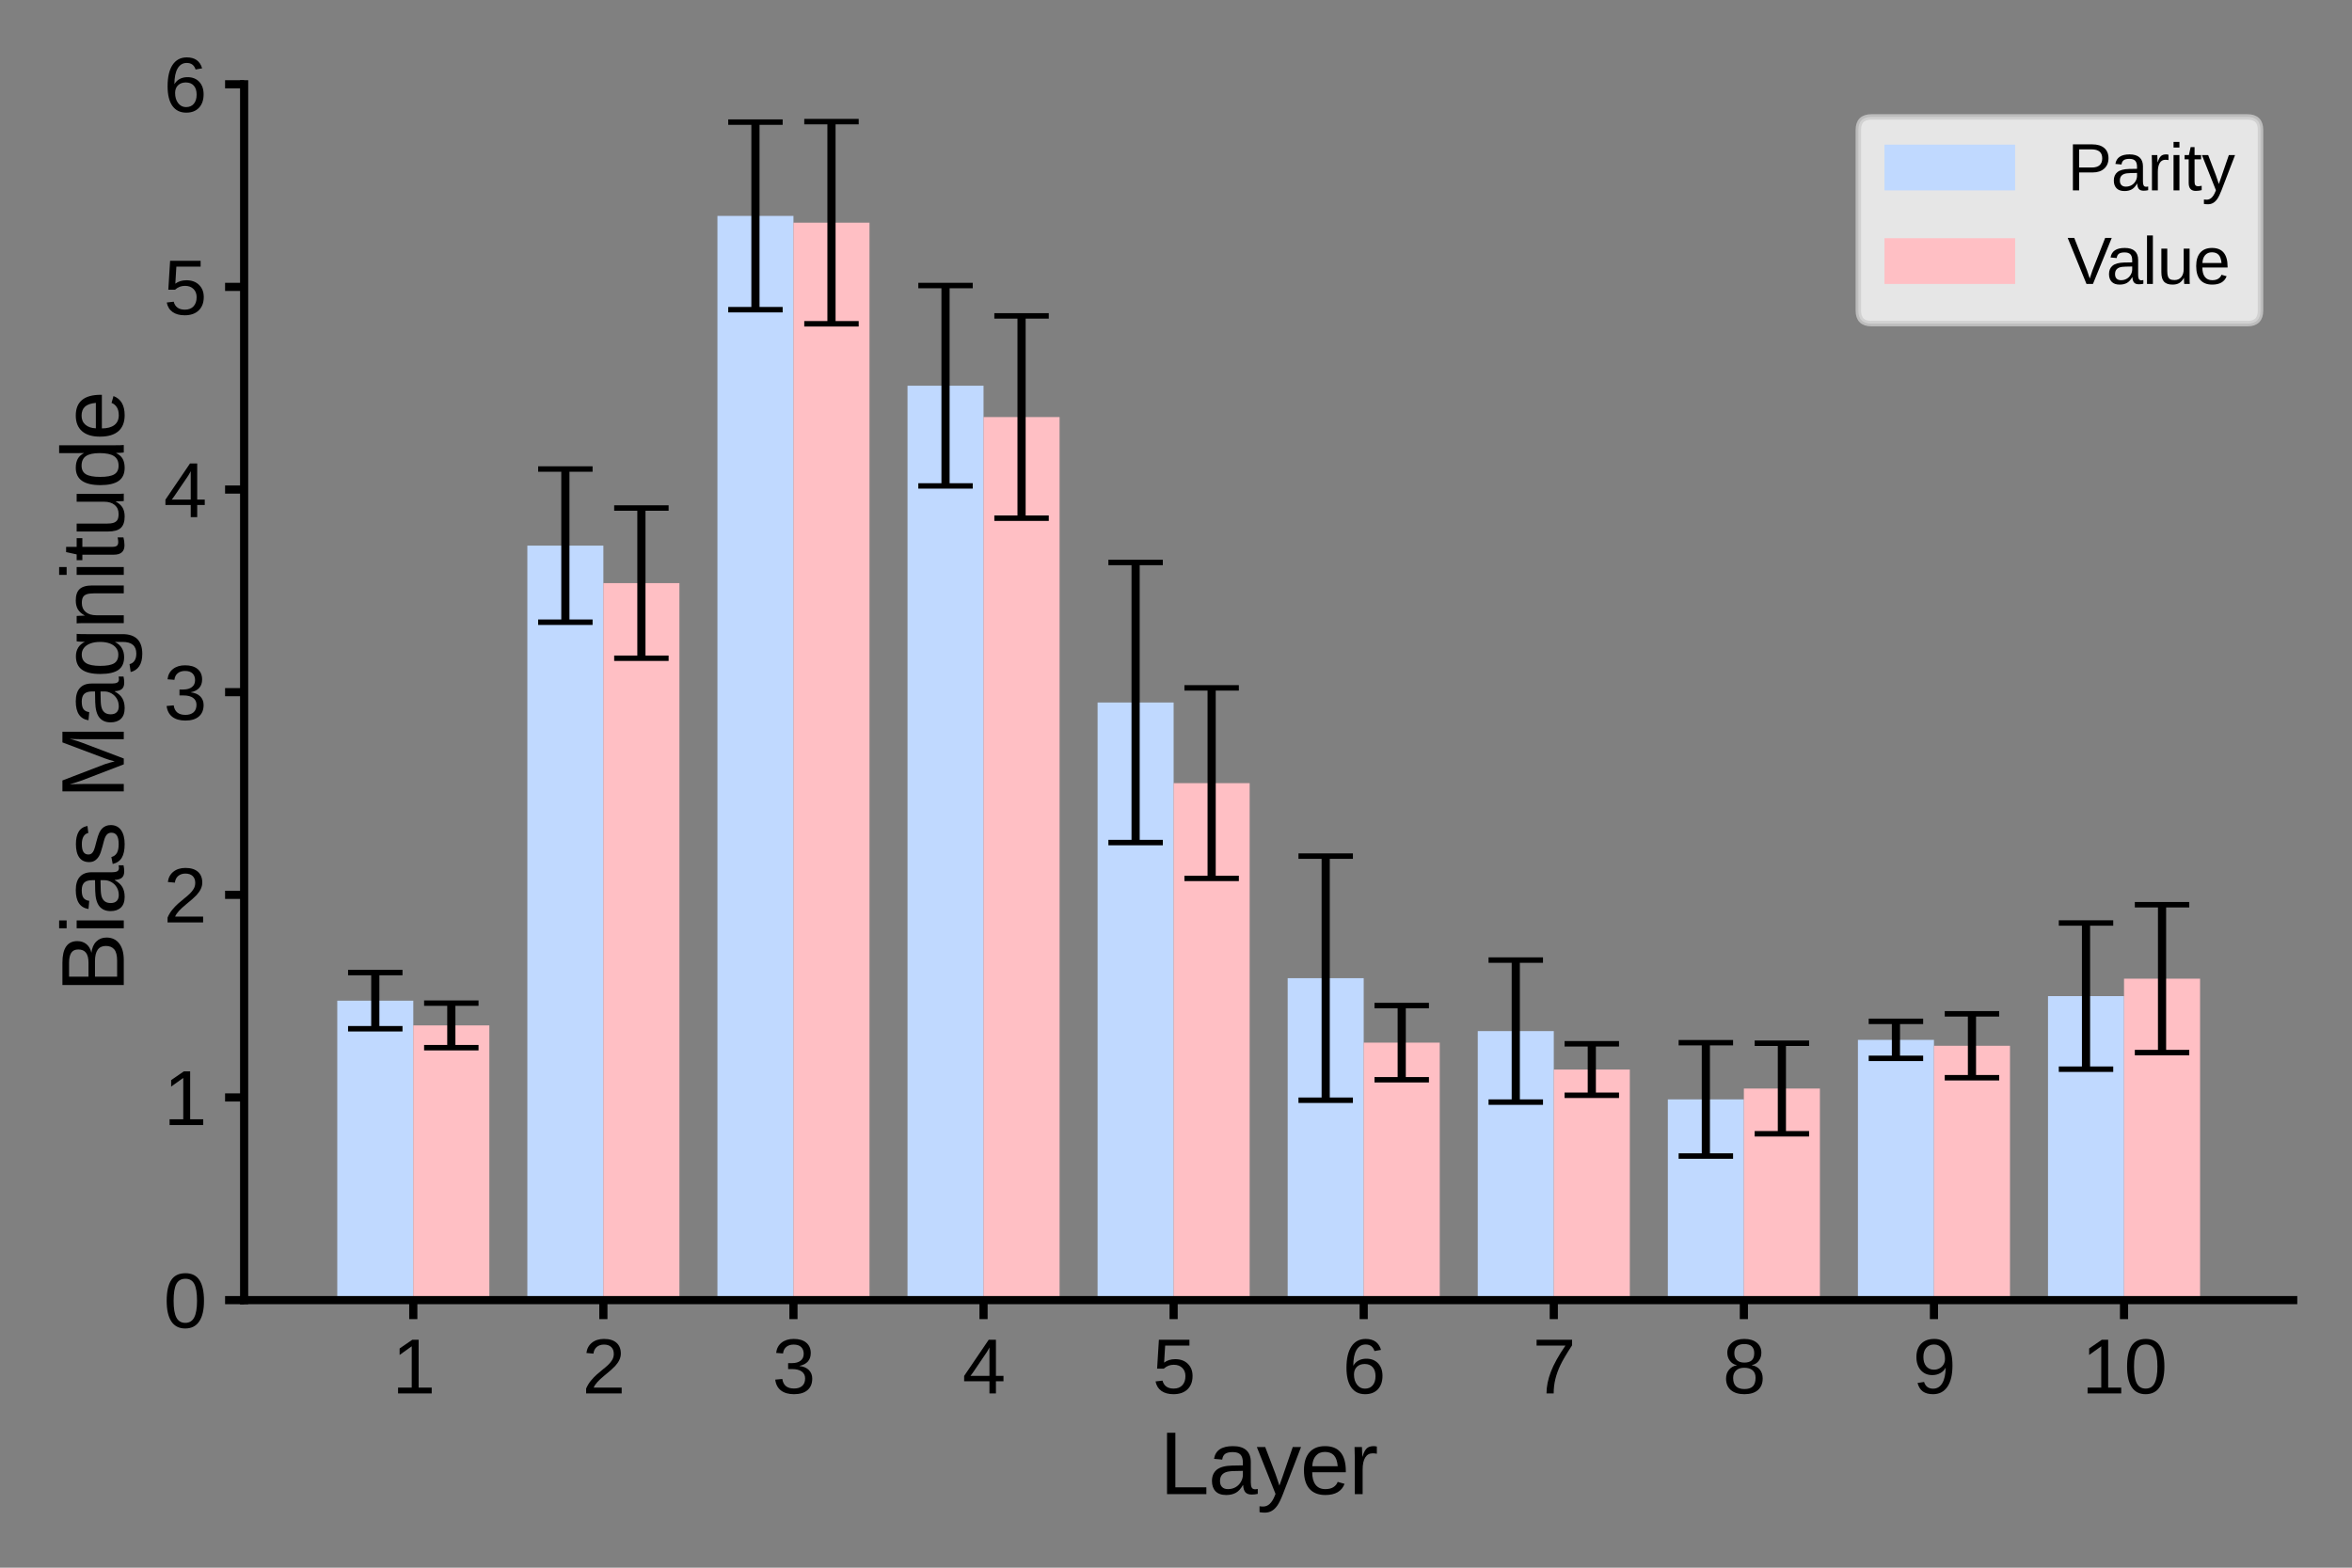 <?xml version="1.0" encoding="utf-8" standalone="no"?>
<!DOCTYPE svg PUBLIC "-//W3C//DTD SVG 1.1//EN"
  "http://www.w3.org/Graphics/SVG/1.1/DTD/svg11.dtd">
<svg xmlns:xlink="http://www.w3.org/1999/xlink" width="432pt" height="288pt" viewBox="0 0 432 288" xmlns="http://www.w3.org/2000/svg" version="1.1">
 <rect x="0" y="0" width="432" height="288" fill="#808080" stroke="none"/>
 <defs>
  <style type="text/css">*{stroke-linejoin: round; stroke-linecap: butt}</style>
 </defs>
 <g id="figure_1">
  <g id="patch_1">
   <path d="M 0 288 
L 432 288 
L 432 0 
L 0 0 
L 0 288 
z
" style="fill: none"/>
  </g>
  <g id="axes_1">
   <g id="patch_2">
    <path d="M 44.84 238.84 
L 421.2 238.84 
L 421.2 15.48 
L 44.84 15.48 
L 44.84 238.84 
z
" style="fill: none"/>
   </g>
   <g id="patch_3">
    <path d="M 61.947 238.84 
L 75.912 238.84 
L 75.912 183.832 
L 61.947 183.832 
z
" clip-path="url(#pcda3370ab7)" style="fill: #c0d9ff"/>
   </g>
   <g id="patch_4">
    <path d="M 96.86 238.84 
L 110.825 238.84 
L 110.825 100.233 
L 96.86 100.233 
z
" clip-path="url(#pcda3370ab7)" style="fill: #c0d9ff"/>
   </g>
   <g id="patch_5">
    <path d="M 131.773 238.84 
L 145.738 238.84 
L 145.738 39.666 
L 131.773 39.666 
z
" clip-path="url(#pcda3370ab7)" style="fill: #c0d9ff"/>
   </g>
   <g id="patch_6">
    <path d="M 166.686 238.84 
L 180.651 238.84 
L 180.651 70.864 
L 166.686 70.864 
z
" clip-path="url(#pcda3370ab7)" style="fill: #c0d9ff"/>
   </g>
   <g id="patch_7">
    <path d="M 201.598 238.84 
L 215.564 238.84 
L 215.564 129.056 
L 201.598 129.056 
z
" clip-path="url(#pcda3370ab7)" style="fill: #c0d9ff"/>
   </g>
   <g id="patch_8">
    <path d="M 236.511 238.84 
L 250.476 238.84 
L 250.476 179.7 
L 236.511 179.7 
z
" clip-path="url(#pcda3370ab7)" style="fill: #c0d9ff"/>
   </g>
   <g id="patch_9">
    <path d="M 271.424 238.84 
L 285.389 238.84 
L 285.389 189.425 
L 271.424 189.425 
z
" clip-path="url(#pcda3370ab7)" style="fill: #c0d9ff"/>
   </g>
   <g id="patch_10">
    <path d="M 306.337 238.84 
L 320.302 238.84 
L 320.302 201.967 
L 306.337 201.967 
z
" clip-path="url(#pcda3370ab7)" style="fill: #c0d9ff"/>
   </g>
   <g id="patch_11">
    <path d="M 341.25 238.84 
L 355.215 238.84 
L 355.215 191.032 
L 341.25 191.032 
z
" clip-path="url(#pcda3370ab7)" style="fill: #c0d9ff"/>
   </g>
   <g id="patch_12">
    <path d="M 376.162 238.84 
L 390.128 238.84 
L 390.128 182.993 
L 376.162 182.993 
z
" clip-path="url(#pcda3370ab7)" style="fill: #c0d9ff"/>
   </g>
   <g id="patch_13">
    <path d="M 75.912 238.84 
L 89.878 238.84 
L 89.878 188.376 
L 75.912 188.376 
z
" clip-path="url(#pcda3370ab7)" style="fill: #ffbfc4"/>
   </g>
   <g id="patch_14">
    <path d="M 110.825 238.84 
L 124.79 238.84 
L 124.79 107.127 
L 110.825 107.127 
z
" clip-path="url(#pcda3370ab7)" style="fill: #ffbfc4"/>
   </g>
   <g id="patch_15">
    <path d="M 145.738 238.84 
L 159.703 238.84 
L 159.703 40.912 
L 145.738 40.912 
z
" clip-path="url(#pcda3370ab7)" style="fill: #ffbfc4"/>
   </g>
   <g id="patch_16">
    <path d="M 180.651 238.84 
L 194.616 238.84 
L 194.616 76.616 
L 180.651 76.616 
z
" clip-path="url(#pcda3370ab7)" style="fill: #ffbfc4"/>
   </g>
   <g id="patch_17">
    <path d="M 215.564 238.84 
L 229.529 238.84 
L 229.529 143.87 
L 215.564 143.87 
z
" clip-path="url(#pcda3370ab7)" style="fill: #ffbfc4"/>
   </g>
   <g id="patch_18">
    <path d="M 250.476 238.84 
L 264.442 238.84 
L 264.442 191.544 
L 250.476 191.544 
z
" clip-path="url(#pcda3370ab7)" style="fill: #ffbfc4"/>
   </g>
   <g id="patch_19">
    <path d="M 285.389 238.84 
L 299.354 238.84 
L 299.354 196.489 
L 285.389 196.489 
z
" clip-path="url(#pcda3370ab7)" style="fill: #ffbfc4"/>
   </g>
   <g id="patch_20">
    <path d="M 320.302 238.84 
L 334.267 238.84 
L 334.267 199.97 
L 320.302 199.97 
z
" clip-path="url(#pcda3370ab7)" style="fill: #ffbfc4"/>
   </g>
   <g id="patch_21">
    <path d="M 355.215 238.84 
L 369.18 238.84 
L 369.18 192.117 
L 355.215 192.117 
z
" clip-path="url(#pcda3370ab7)" style="fill: #ffbfc4"/>
   </g>
   <g id="patch_22">
    <path d="M 390.128 238.84 
L 404.093 238.84 
L 404.093 179.79 
L 390.128 179.79 
z
" clip-path="url(#pcda3370ab7)" style="fill: #ffbfc4"/>
   </g>
   <g id="matplotlib.axis_1">
    <g id="xtick_1">
     <g id="line2d_1">
      <defs>
       <path id="mce63b30f2a" d="M 0 0 
L 0 3.5 
" style="stroke: #000000; stroke-width: 1.5"/>
      </defs>
      <g>
       <use xlink:href="#mce63b30f2a" x="75.912" y="238.84" style="stroke: #000000; stroke-width: 1.5"/>
      </g>
     </g>
     <g id="text_1">
      <!-- 1 -->
      <g transform="translate(72.02 255.986) scale(0.14 -0.14)">
       <defs>
        <path id="LiberationSans-31" d="M 488 0 
L 488 478 
L 1609 478 
L 1609 3866 
L 616 3156 
L 616 3688 
L 1656 4403 
L 2175 4403 
L 2175 478 
L 3247 478 
L 3247 0 
L 488 0 
z
" transform="scale(0.016)"/>
       </defs>
       <use xlink:href="#LiberationSans-31"/>
      </g>
     </g>
    </g>
    <g id="xtick_2">
     <g id="line2d_2">
      <g>
       <use xlink:href="#mce63b30f2a" x="110.825" y="238.84" style="stroke: #000000; stroke-width: 1.5"/>
      </g>
     </g>
     <g id="text_2">
      <!-- 2 -->
      <g transform="translate(106.933 255.986) scale(0.14 -0.14)">
       <defs>
        <path id="LiberationSans-32" d="M 322 0 
L 322 397 
Q 481 763 711 1042 
Q 941 1322 1194 1548 
Q 1447 1775 1695 1969 
Q 1944 2163 2144 2356 
Q 2344 2550 2467 2762 
Q 2591 2975 2591 3244 
Q 2591 3606 2378 3806 
Q 2166 4006 1788 4006 
Q 1428 4006 1195 3811 
Q 963 3616 922 3263 
L 347 3316 
Q 409 3844 795 4156 
Q 1181 4469 1788 4469 
Q 2453 4469 2811 4155 
Q 3169 3841 3169 3263 
Q 3169 3006 3051 2753 
Q 2934 2500 2703 2247 
Q 2472 1994 1819 1463 
Q 1459 1169 1246 933 
Q 1034 697 941 478 
L 3238 478 
L 3238 0 
L 322 0 
z
" transform="scale(0.016)"/>
       </defs>
       <use xlink:href="#LiberationSans-32"/>
      </g>
     </g>
    </g>
    <g id="xtick_3">
     <g id="line2d_3">
      <g>
       <use xlink:href="#mce63b30f2a" x="145.738" y="238.84" style="stroke: #000000; stroke-width: 1.5"/>
      </g>
     </g>
     <g id="text_3">
      <!-- 3 -->
      <g transform="translate(141.845 255.986) scale(0.14 -0.14)">
       <defs>
        <path id="LiberationSans-33" d="M 3278 1216 
Q 3278 606 2890 271 
Q 2503 -63 1784 -63 
Q 1116 -63 717 239 
Q 319 541 244 1131 
L 825 1184 
Q 938 403 1784 403 
Q 2209 403 2451 612 
Q 2694 822 2694 1234 
Q 2694 1594 2417 1795 
Q 2141 1997 1619 1997 
L 1300 1997 
L 1300 2484 
L 1606 2484 
Q 2069 2484 2323 2686 
Q 2578 2888 2578 3244 
Q 2578 3597 2370 3801 
Q 2163 4006 1753 4006 
Q 1381 4006 1151 3815 
Q 922 3625 884 3278 
L 319 3322 
Q 381 3863 767 4166 
Q 1153 4469 1759 4469 
Q 2422 4469 2789 4161 
Q 3156 3853 3156 3303 
Q 3156 2881 2920 2617 
Q 2684 2353 2234 2259 
L 2234 2247 
Q 2728 2194 3003 1916 
Q 3278 1638 3278 1216 
z
" transform="scale(0.016)"/>
       </defs>
       <use xlink:href="#LiberationSans-33"/>
      </g>
     </g>
    </g>
    <g id="xtick_4">
     <g id="line2d_4">
      <g>
       <use xlink:href="#mce63b30f2a" x="180.651" y="238.84" style="stroke: #000000; stroke-width: 1.5"/>
      </g>
     </g>
     <g id="text_4">
      <!-- 4 -->
      <g transform="translate(176.758 255.986) scale(0.14 -0.14)">
       <defs>
        <path id="LiberationSans-34" d="M 2753 997 
L 2753 0 
L 2222 0 
L 2222 997 
L 147 997 
L 147 1434 
L 2163 4403 
L 2753 4403 
L 2753 1441 
L 3372 1441 
L 3372 997 
L 2753 997 
z
M 2222 3769 
Q 2216 3750 2134 3603 
Q 2053 3456 2013 3397 
L 884 1734 
L 716 1503 
L 666 1441 
L 2222 1441 
L 2222 3769 
z
" transform="scale(0.016)"/>
       </defs>
       <use xlink:href="#LiberationSans-34"/>
      </g>
     </g>
    </g>
    <g id="xtick_5">
     <g id="line2d_5">
      <g>
       <use xlink:href="#mce63b30f2a" x="215.564" y="238.84" style="stroke: #000000; stroke-width: 1.5"/>
      </g>
     </g>
     <g id="text_5">
      <!-- 5 -->
      <g transform="translate(211.671 255.986) scale(0.14 -0.14)">
       <defs>
        <path id="LiberationSans-35" d="M 3291 1434 
Q 3291 738 2877 337 
Q 2463 -63 1728 -63 
Q 1113 -63 734 206 
Q 356 475 256 984 
L 825 1050 
Q 1003 397 1741 397 
Q 2194 397 2450 670 
Q 2706 944 2706 1422 
Q 2706 1838 2448 2094 
Q 2191 2350 1753 2350 
Q 1525 2350 1328 2278 
Q 1131 2206 934 2034 
L 384 2034 
L 531 4403 
L 3034 4403 
L 3034 3925 
L 1044 3925 
L 959 2528 
Q 1325 2809 1869 2809 
Q 2519 2809 2905 2428 
Q 3291 2047 3291 1434 
z
" transform="scale(0.016)"/>
       </defs>
       <use xlink:href="#LiberationSans-35"/>
      </g>
     </g>
    </g>
    <g id="xtick_6">
     <g id="line2d_6">
      <g>
       <use xlink:href="#mce63b30f2a" x="250.476" y="238.84" style="stroke: #000000; stroke-width: 1.5"/>
      </g>
     </g>
     <g id="text_6">
      <!-- 6 -->
      <g transform="translate(246.584 255.986) scale(0.14 -0.14)">
       <defs>
        <path id="LiberationSans-36" d="M 3278 1441 
Q 3278 744 2900 340 
Q 2522 -63 1856 -63 
Q 1113 -63 719 490 
Q 325 1044 325 2100 
Q 325 3244 734 3856 
Q 1144 4469 1900 4469 
Q 2897 4469 3156 3572 
L 2619 3475 
Q 2453 4013 1894 4013 
Q 1413 4013 1148 3564 
Q 884 3116 884 2266 
Q 1038 2550 1316 2698 
Q 1594 2847 1953 2847 
Q 2563 2847 2920 2465 
Q 3278 2084 3278 1441 
z
M 2706 1416 
Q 2706 1894 2472 2153 
Q 2238 2413 1819 2413 
Q 1425 2413 1183 2183 
Q 941 1953 941 1550 
Q 941 1041 1192 716 
Q 1444 391 1838 391 
Q 2244 391 2475 664 
Q 2706 938 2706 1416 
z
" transform="scale(0.016)"/>
       </defs>
       <use xlink:href="#LiberationSans-36"/>
      </g>
     </g>
    </g>
    <g id="xtick_7">
     <g id="line2d_7">
      <g>
       <use xlink:href="#mce63b30f2a" x="285.389" y="238.84" style="stroke: #000000; stroke-width: 1.5"/>
      </g>
     </g>
     <g id="text_7">
      <!-- 7 -->
      <g transform="translate(281.497 255.986) scale(0.14 -0.14)">
       <defs>
        <path id="LiberationSans-37" d="M 3238 3947 
Q 2563 2916 2284 2331 
Q 2006 1747 1867 1178 
Q 1728 609 1728 0 
L 1141 0 
Q 1141 844 1498 1776 
Q 1856 2709 2694 3925 
L 328 3925 
L 328 4403 
L 3238 4403 
L 3238 3947 
z
" transform="scale(0.016)"/>
       </defs>
       <use xlink:href="#LiberationSans-37"/>
      </g>
     </g>
    </g>
    <g id="xtick_8">
     <g id="line2d_8">
      <g>
       <use xlink:href="#mce63b30f2a" x="320.302" y="238.84" style="stroke: #000000; stroke-width: 1.5"/>
      </g>
     </g>
     <g id="text_8">
      <!-- 8 -->
      <g transform="translate(316.409 255.986) scale(0.14 -0.14)">
       <defs>
        <path id="LiberationSans-38" d="M 3281 1228 
Q 3281 619 2893 278 
Q 2506 -63 1781 -63 
Q 1075 -63 676 271 
Q 278 606 278 1222 
Q 278 1653 525 1947 
Q 772 2241 1156 2303 
L 1156 2316 
Q 797 2400 589 2681 
Q 381 2963 381 3341 
Q 381 3844 757 4156 
Q 1134 4469 1769 4469 
Q 2419 4469 2795 4162 
Q 3172 3856 3172 3334 
Q 3172 2956 2962 2675 
Q 2753 2394 2391 2322 
L 2391 2309 
Q 2813 2241 3047 1952 
Q 3281 1663 3281 1228 
z
M 2588 3303 
Q 2588 4050 1769 4050 
Q 1372 4050 1164 3862 
Q 956 3675 956 3303 
Q 956 2925 1170 2726 
Q 1384 2528 1775 2528 
Q 2172 2528 2380 2711 
Q 2588 2894 2588 3303 
z
M 2697 1281 
Q 2697 1691 2453 1898 
Q 2209 2106 1769 2106 
Q 1341 2106 1100 1882 
Q 859 1659 859 1269 
Q 859 359 1788 359 
Q 2247 359 2472 579 
Q 2697 800 2697 1281 
z
" transform="scale(0.016)"/>
       </defs>
       <use xlink:href="#LiberationSans-38"/>
      </g>
     </g>
    </g>
    <g id="xtick_9">
     <g id="line2d_9">
      <g>
       <use xlink:href="#mce63b30f2a" x="355.215" y="238.84" style="stroke: #000000; stroke-width: 1.5"/>
      </g>
     </g>
     <g id="text_9">
      <!-- 9 -->
      <g transform="translate(351.322 255.986) scale(0.14 -0.14)">
       <defs>
        <path id="LiberationSans-39" d="M 3256 2291 
Q 3256 1156 2842 546 
Q 2428 -63 1663 -63 
Q 1147 -63 836 154 
Q 525 372 391 856 
L 928 941 
Q 1097 391 1672 391 
Q 2156 391 2422 841 
Q 2688 1291 2700 2125 
Q 2575 1844 2272 1673 
Q 1969 1503 1606 1503 
Q 1013 1503 656 1909 
Q 300 2316 300 2988 
Q 300 3678 687 4073 
Q 1075 4469 1766 4469 
Q 2500 4469 2878 3925 
Q 3256 3381 3256 2291 
z
M 2644 2834 
Q 2644 3366 2400 3689 
Q 2156 4013 1747 4013 
Q 1341 4013 1106 3736 
Q 872 3459 872 2988 
Q 872 2506 1106 2226 
Q 1341 1947 1741 1947 
Q 1984 1947 2193 2058 
Q 2403 2169 2523 2372 
Q 2644 2575 2644 2834 
z
" transform="scale(0.016)"/>
       </defs>
       <use xlink:href="#LiberationSans-39"/>
      </g>
     </g>
    </g>
    <g id="xtick_10">
     <g id="line2d_10">
      <g>
       <use xlink:href="#mce63b30f2a" x="390.128" y="238.84" style="stroke: #000000; stroke-width: 1.5"/>
      </g>
     </g>
     <g id="text_10">
      <!-- 10 -->
      <g transform="translate(382.342 255.986) scale(0.14 -0.14)">
       <defs>
        <path id="LiberationSans-30" d="M 3309 2203 
Q 3309 1100 2920 518 
Q 2531 -63 1772 -63 
Q 1013 -63 631 515 
Q 250 1094 250 2203 
Q 250 3338 620 3903 
Q 991 4469 1791 4469 
Q 2569 4469 2939 3897 
Q 3309 3325 3309 2203 
z
M 2738 2203 
Q 2738 3156 2517 3584 
Q 2297 4013 1791 4013 
Q 1272 4013 1045 3591 
Q 819 3169 819 2203 
Q 819 1266 1048 831 
Q 1278 397 1778 397 
Q 2275 397 2506 840 
Q 2738 1284 2738 2203 
z
" transform="scale(0.016)"/>
       </defs>
       <use xlink:href="#LiberationSans-31"/>
       <use xlink:href="#LiberationSans-30" x="55.615"/>
      </g>
     </g>
    </g>
    <g id="text_11">
     <!-- Layer -->
     <g transform="translate(213.01 274.486) scale(0.16 -0.16)">
      <defs>
       <path id="LiberationSans-4c" d="M 525 0 
L 525 4403 
L 1122 4403 
L 1122 488 
L 3347 488 
L 3347 0 
L 525 0 
z
" transform="scale(0.016)"/>
       <path id="LiberationSans-61" d="M 1294 -63 
Q 784 -63 528 206 
Q 272 475 272 944 
Q 272 1469 617 1750 
Q 963 2031 1731 2050 
L 2491 2063 
L 2491 2247 
Q 2491 2659 2316 2837 
Q 2141 3016 1766 3016 
Q 1388 3016 1216 2887 
Q 1044 2759 1009 2478 
L 422 2531 
Q 566 3444 1778 3444 
Q 2416 3444 2737 3151 
Q 3059 2859 3059 2306 
L 3059 850 
Q 3059 600 3125 473 
Q 3191 347 3375 347 
Q 3456 347 3559 369 
L 3559 19 
Q 3347 -31 3125 -31 
Q 2813 -31 2670 133 
Q 2528 297 2509 647 
L 2491 647 
Q 2275 259 1989 98 
Q 1703 -63 1294 -63 
z
M 1422 359 
Q 1731 359 1972 500 
Q 2213 641 2352 886 
Q 2491 1131 2491 1391 
L 2491 1669 
L 1875 1656 
Q 1478 1650 1273 1575 
Q 1069 1500 959 1344 
Q 850 1188 850 934 
Q 850 659 998 509 
Q 1147 359 1422 359 
z
" transform="scale(0.016)"/>
       <path id="LiberationSans-79" d="M 597 -1328 
Q 366 -1328 209 -1294 
L 209 -872 
Q 328 -891 472 -891 
Q 997 -891 1303 -119 
L 1356 16 
L 16 3381 
L 616 3381 
L 1328 1513 
Q 1344 1469 1366 1408 
Q 1388 1347 1506 1000 
Q 1625 653 1634 613 
L 1853 1228 
L 2594 3381 
L 3188 3381 
L 1888 0 
Q 1678 -541 1497 -805 
Q 1316 -1069 1095 -1198 
Q 875 -1328 597 -1328 
z
" transform="scale(0.016)"/>
       <path id="LiberationSans-65" d="M 863 1572 
Q 863 991 1103 675 
Q 1344 359 1806 359 
Q 2172 359 2392 506 
Q 2613 653 2691 878 
L 3184 738 
Q 2881 -63 1806 -63 
Q 1056 -63 664 384 
Q 272 831 272 1713 
Q 272 2550 664 2997 
Q 1056 3444 1784 3444 
Q 3275 3444 3275 1647 
L 3275 1572 
L 863 1572 
z
M 2694 2003 
Q 2647 2538 2422 2783 
Q 2197 3028 1775 3028 
Q 1366 3028 1127 2754 
Q 888 2481 869 2003 
L 2694 2003 
z
" transform="scale(0.016)"/>
       <path id="LiberationSans-72" d="M 444 0 
L 444 2594 
Q 444 2950 425 3381 
L 956 3381 
Q 981 2806 981 2691 
L 994 2691 
Q 1128 3125 1303 3284 
Q 1478 3444 1797 3444 
Q 1909 3444 2025 3413 
L 2025 2897 
Q 1913 2928 1725 2928 
Q 1375 2928 1190 2626 
Q 1006 2325 1006 1763 
L 1006 0 
L 444 0 
z
" transform="scale(0.016)"/>
      </defs>
      <use xlink:href="#LiberationSans-4c"/>
      <use xlink:href="#LiberationSans-61" x="55.615"/>
      <use xlink:href="#LiberationSans-79" x="111.23"/>
      <use xlink:href="#LiberationSans-65" x="161.23"/>
      <use xlink:href="#LiberationSans-72" x="216.846"/>
     </g>
    </g>
   </g>
   <g id="matplotlib.axis_2">
    <g id="ytick_1">
     <g id="line2d_11">
      <defs>
       <path id="m90ed7f719c" d="M 0 0 
L -3.5 0 
" style="stroke: #000000; stroke-width: 1.5"/>
      </defs>
      <g>
       <use xlink:href="#m90ed7f719c" x="44.84" y="238.84" style="stroke: #000000; stroke-width: 1.5"/>
      </g>
     </g>
     <g id="text_12">
      <!-- 0 -->
      <g transform="translate(30.055 243.913) scale(0.14 -0.14)">
       <use xlink:href="#LiberationSans-30"/>
      </g>
     </g>
    </g>
    <g id="ytick_2">
     <g id="line2d_12">
      <g>
       <use xlink:href="#m90ed7f719c" x="44.84" y="201.613" style="stroke: #000000; stroke-width: 1.5"/>
      </g>
     </g>
     <g id="text_13">
      <!-- 1 -->
      <g transform="translate(30.055 206.686) scale(0.14 -0.14)">
       <use xlink:href="#LiberationSans-31"/>
      </g>
     </g>
    </g>
    <g id="ytick_3">
     <g id="line2d_13">
      <g>
       <use xlink:href="#m90ed7f719c" x="44.84" y="164.387" style="stroke: #000000; stroke-width: 1.5"/>
      </g>
     </g>
     <g id="text_14">
      <!-- 2 -->
      <g transform="translate(30.055 169.459) scale(0.14 -0.14)">
       <use xlink:href="#LiberationSans-32"/>
      </g>
     </g>
    </g>
    <g id="ytick_4">
     <g id="line2d_14">
      <g>
       <use xlink:href="#m90ed7f719c" x="44.84" y="127.16" style="stroke: #000000; stroke-width: 1.5"/>
      </g>
     </g>
     <g id="text_15">
      <!-- 3 -->
      <g transform="translate(30.055 132.233) scale(0.14 -0.14)">
       <use xlink:href="#LiberationSans-33"/>
      </g>
     </g>
    </g>
    <g id="ytick_5">
     <g id="line2d_15">
      <g>
       <use xlink:href="#m90ed7f719c" x="44.84" y="89.933" style="stroke: #000000; stroke-width: 1.5"/>
      </g>
     </g>
     <g id="text_16">
      <!-- 4 -->
      <g transform="translate(30.055 95.006) scale(0.14 -0.14)">
       <use xlink:href="#LiberationSans-34"/>
      </g>
     </g>
    </g>
    <g id="ytick_6">
     <g id="line2d_16">
      <g>
       <use xlink:href="#m90ed7f719c" x="44.84" y="52.707" style="stroke: #000000; stroke-width: 1.5"/>
      </g>
     </g>
     <g id="text_17">
      <!-- 5 -->
      <g transform="translate(30.055 57.779) scale(0.14 -0.14)">
       <use xlink:href="#LiberationSans-35"/>
      </g>
     </g>
    </g>
    <g id="ytick_7">
     <g id="line2d_17">
      <g>
       <use xlink:href="#m90ed7f719c" x="44.84" y="15.48" style="stroke: #000000; stroke-width: 1.5"/>
      </g>
     </g>
     <g id="text_18">
      <!-- 6 -->
      <g transform="translate(30.055 20.553) scale(0.14 -0.14)">
       <use xlink:href="#LiberationSans-36"/>
      </g>
     </g>
    </g>
    <g id="text_19">
     <!-- Bias Magnitude -->
     <g transform="translate(22.735 182.301) rotate(-90) scale(0.16 -0.16)">
      <defs>
       <path id="LiberationSans-42" d="M 3931 1241 
Q 3931 653 3503 326 
Q 3075 0 2313 0 
L 525 0 
L 525 4403 
L 2125 4403 
Q 3675 4403 3675 3334 
Q 3675 2944 3456 2678 
Q 3238 2413 2838 2322 
Q 3363 2259 3647 1970 
Q 3931 1681 3931 1241 
z
M 3075 3263 
Q 3075 3619 2831 3772 
Q 2588 3925 2125 3925 
L 1122 3925 
L 1122 2531 
L 2125 2531 
Q 2603 2531 2839 2711 
Q 3075 2891 3075 3263 
z
M 3328 1288 
Q 3328 2066 2234 2066 
L 1122 2066 
L 1122 478 
L 2281 478 
Q 2828 478 3078 681 
Q 3328 884 3328 1288 
z
" transform="scale(0.016)"/>
       <path id="LiberationSans-69" d="M 428 4100 
L 428 4638 
L 991 4638 
L 991 4100 
L 428 4100 
z
M 428 0 
L 428 3381 
L 991 3381 
L 991 0 
L 428 0 
z
" transform="scale(0.016)"/>
       <path id="LiberationSans-73" d="M 2969 934 
Q 2969 456 2608 196 
Q 2247 -63 1597 -63 
Q 966 -63 623 145 
Q 281 353 178 794 
L 675 891 
Q 747 619 972 492 
Q 1197 366 1597 366 
Q 2025 366 2223 497 
Q 2422 628 2422 891 
Q 2422 1091 2284 1216 
Q 2147 1341 1841 1422 
L 1438 1528 
Q 953 1653 748 1773 
Q 544 1894 428 2066 
Q 313 2238 313 2488 
Q 313 2950 642 3192 
Q 972 3434 1603 3434 
Q 2163 3434 2492 3237 
Q 2822 3041 2909 2606 
L 2403 2544 
Q 2356 2769 2151 2889 
Q 1947 3009 1603 3009 
Q 1222 3009 1040 2893 
Q 859 2778 859 2544 
Q 859 2400 934 2306 
Q 1009 2213 1156 2147 
Q 1303 2081 1775 1966 
Q 2222 1853 2419 1758 
Q 2616 1663 2730 1547 
Q 2844 1431 2906 1279 
Q 2969 1128 2969 934 
z
" transform="scale(0.016)"/>
       <path id="LiberationSans-20" transform="scale(0.016)"/>
       <path id="LiberationSans-4d" d="M 4269 0 
L 4269 2938 
Q 4269 3425 4297 3875 
Q 4144 3316 4022 3000 
L 2884 0 
L 2466 0 
L 1313 3000 
L 1138 3531 
L 1034 3875 
L 1044 3528 
L 1056 2938 
L 1056 0 
L 525 0 
L 525 4403 
L 1309 4403 
L 2481 1350 
Q 2544 1166 2601 955 
Q 2659 744 2678 650 
Q 2703 775 2783 1029 
Q 2863 1284 2891 1350 
L 4041 4403 
L 4806 4403 
L 4806 0 
L 4269 0 
z
" transform="scale(0.016)"/>
       <path id="LiberationSans-67" d="M 1713 -1328 
Q 1159 -1328 831 -1111 
Q 503 -894 409 -494 
L 975 -413 
Q 1031 -647 1223 -773 
Q 1416 -900 1728 -900 
Q 2569 -900 2569 84 
L 2569 628 
L 2563 628 
Q 2403 303 2125 139 
Q 1847 -25 1475 -25 
Q 853 -25 561 387 
Q 269 800 269 1684 
Q 269 2581 583 3007 
Q 897 3434 1538 3434 
Q 1897 3434 2161 3270 
Q 2425 3106 2569 2803 
L 2575 2803 
Q 2575 2897 2587 3128 
Q 2600 3359 2613 3381 
L 3147 3381 
Q 3128 3213 3128 2681 
L 3128 97 
Q 3128 -1328 1713 -1328 
z
M 2569 1691 
Q 2569 2103 2456 2401 
Q 2344 2700 2139 2858 
Q 1934 3016 1675 3016 
Q 1244 3016 1047 2703 
Q 850 2391 850 1691 
Q 850 997 1034 694 
Q 1219 391 1666 391 
Q 1931 391 2137 547 
Q 2344 703 2456 995 
Q 2569 1288 2569 1691 
z
" transform="scale(0.016)"/>
       <path id="LiberationSans-6e" d="M 2578 0 
L 2578 2144 
Q 2578 2478 2512 2662 
Q 2447 2847 2303 2928 
Q 2159 3009 1881 3009 
Q 1475 3009 1240 2731 
Q 1006 2453 1006 1959 
L 1006 0 
L 444 0 
L 444 2659 
Q 444 3250 425 3381 
L 956 3381 
Q 959 3366 962 3297 
Q 966 3228 970 3139 
Q 975 3050 981 2803 
L 991 2803 
Q 1184 3153 1439 3298 
Q 1694 3444 2072 3444 
Q 2628 3444 2886 3167 
Q 3144 2891 3144 2253 
L 3144 0 
L 2578 0 
z
" transform="scale(0.016)"/>
       <path id="LiberationSans-74" d="M 1731 25 
Q 1453 -50 1163 -50 
Q 488 -50 488 716 
L 488 2972 
L 97 2972 
L 97 3381 
L 509 3381 
L 675 4138 
L 1050 4138 
L 1050 3381 
L 1675 3381 
L 1675 2972 
L 1050 2972 
L 1050 838 
Q 1050 594 1129 495 
Q 1209 397 1406 397 
Q 1519 397 1731 441 
L 1731 25 
z
" transform="scale(0.016)"/>
       <path id="LiberationSans-75" d="M 981 3381 
L 981 1238 
Q 981 903 1047 718 
Q 1113 534 1256 453 
Q 1400 372 1678 372 
Q 2084 372 2318 650 
Q 2553 928 2553 1422 
L 2553 3381 
L 3116 3381 
L 3116 722 
Q 3116 131 3134 0 
L 2603 0 
Q 2600 16 2597 84 
Q 2594 153 2589 242 
Q 2584 331 2578 578 
L 2569 578 
Q 2375 228 2120 82 
Q 1866 -63 1488 -63 
Q 931 -63 673 214 
Q 416 491 416 1128 
L 416 3381 
L 981 3381 
z
" transform="scale(0.016)"/>
       <path id="LiberationSans-64" d="M 2566 544 
Q 2409 219 2151 78 
Q 1894 -63 1513 -63 
Q 872 -63 570 368 
Q 269 800 269 1675 
Q 269 3444 1513 3444 
Q 1897 3444 2153 3303 
Q 2409 3163 2566 2856 
L 2572 2856 
L 2566 3234 
L 2566 4638 
L 3128 4638 
L 3128 697 
Q 3128 169 3147 0 
L 2609 0 
Q 2600 50 2589 231 
Q 2578 413 2578 544 
L 2566 544 
z
M 859 1694 
Q 859 984 1046 678 
Q 1234 372 1656 372 
Q 2134 372 2350 703 
Q 2566 1034 2566 1731 
Q 2566 2403 2350 2715 
Q 2134 3028 1663 3028 
Q 1238 3028 1048 2714 
Q 859 2400 859 1694 
z
" transform="scale(0.016)"/>
      </defs>
      <use xlink:href="#LiberationSans-42"/>
      <use xlink:href="#LiberationSans-69" x="66.699"/>
      <use xlink:href="#LiberationSans-61" x="88.916"/>
      <use xlink:href="#LiberationSans-73" x="144.531"/>
      <use xlink:href="#LiberationSans-20" x="194.531"/>
      <use xlink:href="#LiberationSans-4d" x="222.314"/>
      <use xlink:href="#LiberationSans-61" x="305.615"/>
      <use xlink:href="#LiberationSans-67" x="361.23"/>
      <use xlink:href="#LiberationSans-6e" x="416.846"/>
      <use xlink:href="#LiberationSans-69" x="472.461"/>
      <use xlink:href="#LiberationSans-74" x="494.678"/>
      <use xlink:href="#LiberationSans-75" x="522.461"/>
      <use xlink:href="#LiberationSans-64" x="578.076"/>
      <use xlink:href="#LiberationSans-65" x="633.691"/>
     </g>
    </g>
   </g>
   <g id="LineCollection_1">
    <path d="M 68.93 188.99 
L 68.93 178.673 
" clip-path="url(#pcda3370ab7)" style="fill: none; stroke: #000000; stroke-width: 1.5"/>
    <path d="M 103.843 114.306 
L 103.843 86.159 
" clip-path="url(#pcda3370ab7)" style="fill: none; stroke: #000000; stroke-width: 1.5"/>
    <path d="M 138.755 56.893 
L 138.755 22.44 
" clip-path="url(#pcda3370ab7)" style="fill: none; stroke: #000000; stroke-width: 1.5"/>
    <path d="M 173.668 89.268 
L 173.668 52.46 
" clip-path="url(#pcda3370ab7)" style="fill: none; stroke: #000000; stroke-width: 1.5"/>
    <path d="M 208.581 154.788 
L 208.581 103.324 
" clip-path="url(#pcda3370ab7)" style="fill: none; stroke: #000000; stroke-width: 1.5"/>
    <path d="M 243.494 202.124 
L 243.494 157.277 
" clip-path="url(#pcda3370ab7)" style="fill: none; stroke: #000000; stroke-width: 1.5"/>
    <path d="M 278.407 202.472 
L 278.407 176.378 
" clip-path="url(#pcda3370ab7)" style="fill: none; stroke: #000000; stroke-width: 1.5"/>
    <path d="M 313.319 212.38 
L 313.319 191.554 
" clip-path="url(#pcda3370ab7)" style="fill: none; stroke: #000000; stroke-width: 1.5"/>
    <path d="M 348.232 194.433 
L 348.232 187.632 
" clip-path="url(#pcda3370ab7)" style="fill: none; stroke: #000000; stroke-width: 1.5"/>
    <path d="M 383.145 196.423 
L 383.145 169.563 
" clip-path="url(#pcda3370ab7)" style="fill: none; stroke: #000000; stroke-width: 1.5"/>
   </g>
   <g id="line2d_18">
    <defs>
     <path id="m8dd5ea400b" d="M 5 0 
L -5 -0 
" style="stroke: #000000"/>
    </defs>
    <g clip-path="url(#pcda3370ab7)">
     <use xlink:href="#m8dd5ea400b" x="68.93" y="188.99" style="stroke: #000000"/>
     <use xlink:href="#m8dd5ea400b" x="103.843" y="114.306" style="stroke: #000000"/>
     <use xlink:href="#m8dd5ea400b" x="138.755" y="56.893" style="stroke: #000000"/>
     <use xlink:href="#m8dd5ea400b" x="173.668" y="89.268" style="stroke: #000000"/>
     <use xlink:href="#m8dd5ea400b" x="208.581" y="154.788" style="stroke: #000000"/>
     <use xlink:href="#m8dd5ea400b" x="243.494" y="202.124" style="stroke: #000000"/>
     <use xlink:href="#m8dd5ea400b" x="278.407" y="202.472" style="stroke: #000000"/>
     <use xlink:href="#m8dd5ea400b" x="313.319" y="212.38" style="stroke: #000000"/>
     <use xlink:href="#m8dd5ea400b" x="348.232" y="194.433" style="stroke: #000000"/>
     <use xlink:href="#m8dd5ea400b" x="383.145" y="196.423" style="stroke: #000000"/>
    </g>
   </g>
   <g id="line2d_19">
    <g clip-path="url(#pcda3370ab7)">
     <use xlink:href="#m8dd5ea400b" x="68.93" y="178.673" style="stroke: #000000"/>
     <use xlink:href="#m8dd5ea400b" x="103.843" y="86.159" style="stroke: #000000"/>
     <use xlink:href="#m8dd5ea400b" x="138.755" y="22.44" style="stroke: #000000"/>
     <use xlink:href="#m8dd5ea400b" x="173.668" y="52.46" style="stroke: #000000"/>
     <use xlink:href="#m8dd5ea400b" x="208.581" y="103.324" style="stroke: #000000"/>
     <use xlink:href="#m8dd5ea400b" x="243.494" y="157.277" style="stroke: #000000"/>
     <use xlink:href="#m8dd5ea400b" x="278.407" y="176.378" style="stroke: #000000"/>
     <use xlink:href="#m8dd5ea400b" x="313.319" y="191.554" style="stroke: #000000"/>
     <use xlink:href="#m8dd5ea400b" x="348.232" y="187.632" style="stroke: #000000"/>
     <use xlink:href="#m8dd5ea400b" x="383.145" y="169.563" style="stroke: #000000"/>
    </g>
   </g>
   <g id="LineCollection_2">
    <path d="M 82.895 192.468 
L 82.895 184.285 
" clip-path="url(#pcda3370ab7)" style="fill: none; stroke: #000000; stroke-width: 1.5"/>
    <path d="M 117.808 120.925 
L 117.808 93.33 
" clip-path="url(#pcda3370ab7)" style="fill: none; stroke: #000000; stroke-width: 1.5"/>
    <path d="M 152.721 59.482 
L 152.721 22.343 
" clip-path="url(#pcda3370ab7)" style="fill: none; stroke: #000000; stroke-width: 1.5"/>
    <path d="M 187.633 95.197 
L 187.633 58.035 
" clip-path="url(#pcda3370ab7)" style="fill: none; stroke: #000000; stroke-width: 1.5"/>
    <path d="M 222.546 161.372 
L 222.546 126.369 
" clip-path="url(#pcda3370ab7)" style="fill: none; stroke: #000000; stroke-width: 1.5"/>
    <path d="M 257.459 198.362 
L 257.459 184.727 
" clip-path="url(#pcda3370ab7)" style="fill: none; stroke: #000000; stroke-width: 1.5"/>
    <path d="M 292.372 201.219 
L 292.372 191.758 
" clip-path="url(#pcda3370ab7)" style="fill: none; stroke: #000000; stroke-width: 1.5"/>
    <path d="M 327.285 208.287 
L 327.285 191.653 
" clip-path="url(#pcda3370ab7)" style="fill: none; stroke: #000000; stroke-width: 1.5"/>
    <path d="M 362.197 197.989 
L 362.197 186.246 
" clip-path="url(#pcda3370ab7)" style="fill: none; stroke: #000000; stroke-width: 1.5"/>
    <path d="M 397.11 193.371 
L 397.11 166.208 
" clip-path="url(#pcda3370ab7)" style="fill: none; stroke: #000000; stroke-width: 1.5"/>
   </g>
   <g id="line2d_20">
    <g clip-path="url(#pcda3370ab7)">
     <use xlink:href="#m8dd5ea400b" x="82.895" y="192.468" style="stroke: #000000"/>
     <use xlink:href="#m8dd5ea400b" x="117.808" y="120.925" style="stroke: #000000"/>
     <use xlink:href="#m8dd5ea400b" x="152.721" y="59.482" style="stroke: #000000"/>
     <use xlink:href="#m8dd5ea400b" x="187.633" y="95.197" style="stroke: #000000"/>
     <use xlink:href="#m8dd5ea400b" x="222.546" y="161.372" style="stroke: #000000"/>
     <use xlink:href="#m8dd5ea400b" x="257.459" y="198.362" style="stroke: #000000"/>
     <use xlink:href="#m8dd5ea400b" x="292.372" y="201.219" style="stroke: #000000"/>
     <use xlink:href="#m8dd5ea400b" x="327.285" y="208.287" style="stroke: #000000"/>
     <use xlink:href="#m8dd5ea400b" x="362.197" y="197.989" style="stroke: #000000"/>
     <use xlink:href="#m8dd5ea400b" x="397.11" y="193.371" style="stroke: #000000"/>
    </g>
   </g>
   <g id="line2d_21">
    <g clip-path="url(#pcda3370ab7)">
     <use xlink:href="#m8dd5ea400b" x="82.895" y="184.285" style="stroke: #000000"/>
     <use xlink:href="#m8dd5ea400b" x="117.808" y="93.33" style="stroke: #000000"/>
     <use xlink:href="#m8dd5ea400b" x="152.721" y="22.343" style="stroke: #000000"/>
     <use xlink:href="#m8dd5ea400b" x="187.633" y="58.035" style="stroke: #000000"/>
     <use xlink:href="#m8dd5ea400b" x="222.546" y="126.369" style="stroke: #000000"/>
     <use xlink:href="#m8dd5ea400b" x="257.459" y="184.727" style="stroke: #000000"/>
     <use xlink:href="#m8dd5ea400b" x="292.372" y="191.758" style="stroke: #000000"/>
     <use xlink:href="#m8dd5ea400b" x="327.285" y="191.653" style="stroke: #000000"/>
     <use xlink:href="#m8dd5ea400b" x="362.197" y="186.246" style="stroke: #000000"/>
     <use xlink:href="#m8dd5ea400b" x="397.11" y="166.208" style="stroke: #000000"/>
    </g>
   </g>
   <g id="line2d_22"/>
   <g id="line2d_23"/>
   <g id="patch_23">
    <path d="M 44.84 238.84 
L 44.84 15.48 
" style="fill: none; stroke: #000000; stroke-width: 1.5; stroke-linejoin: miter; stroke-linecap: square"/>
   </g>
   <g id="patch_24">
    <path d="M 44.84 238.84 
L 421.2 238.84 
" style="fill: none; stroke: #000000; stroke-width: 1.5; stroke-linejoin: miter; stroke-linecap: square"/>
   </g>
   <g id="legend_1">
    <g id="patch_25">
     <path d="M 343.727 59.453 
L 412.8 59.453 
Q 415.2 59.453 415.2 57.053 
L 415.2 23.88 
Q 415.2 21.48 412.8 21.48 
L 343.727 21.48 
Q 341.327 21.48 341.327 23.88 
L 341.327 57.053 
Q 341.327 59.453 343.727 59.453 
z
" style="fill: #ffffff; opacity: 0.8; stroke: #cccccc; stroke-linejoin: miter"/>
    </g>
    <g id="patch_26">
     <path d="M 346.127 34.976 
L 370.127 34.976 
L 370.127 26.576 
L 346.127 26.576 
z
" style="fill: #c0d9ff"/>
    </g>
    <g id="text_20">
     <!-- Parity -->
     <g transform="translate(379.727 34.976) scale(0.12 -0.12)">
      <defs>
       <path id="LiberationSans-50" d="M 3931 3078 
Q 3931 2453 3523 2084 
Q 3116 1716 2416 1716 
L 1122 1716 
L 1122 0 
L 525 0 
L 525 4403 
L 2378 4403 
Q 3119 4403 3525 4056 
Q 3931 3709 3931 3078 
z
M 3331 3072 
Q 3331 3925 2306 3925 
L 1122 3925 
L 1122 2188 
L 2331 2188 
Q 3331 2188 3331 3072 
z
" transform="scale(0.016)"/>
      </defs>
      <use xlink:href="#LiberationSans-50"/>
      <use xlink:href="#LiberationSans-61" x="66.699"/>
      <use xlink:href="#LiberationSans-72" x="122.314"/>
      <use xlink:href="#LiberationSans-69" x="155.615"/>
      <use xlink:href="#LiberationSans-74" x="177.832"/>
      <use xlink:href="#LiberationSans-79" x="205.615"/>
     </g>
    </g>
    <g id="patch_27">
     <path d="M 346.127 52.163 
L 370.127 52.163 
L 370.127 43.763 
L 346.127 43.763 
z
" style="fill: #ffbfc4"/>
    </g>
    <g id="text_21">
     <!-- Value -->
     <g transform="translate(379.727 52.163) scale(0.12 -0.12)">
      <defs>
       <path id="LiberationSans-56" d="M 2444 0 
L 1825 0 
L 28 4403 
L 656 4403 
L 1875 1303 
L 2138 525 
L 2400 1303 
L 3613 4403 
L 4241 4403 
L 2444 0 
z
" transform="scale(0.016)"/>
       <path id="LiberationSans-6c" d="M 431 0 
L 431 4638 
L 994 4638 
L 994 0 
L 431 0 
z
" transform="scale(0.016)"/>
      </defs>
      <use xlink:href="#LiberationSans-56"/>
      <use xlink:href="#LiberationSans-61" x="59.324"/>
      <use xlink:href="#LiberationSans-6c" x="114.939"/>
      <use xlink:href="#LiberationSans-75" x="137.156"/>
      <use xlink:href="#LiberationSans-65" x="192.771"/>
     </g>
    </g>
   </g>
  </g>
 </g>
 <defs>
  <clipPath id="pcda3370ab7">
   <rect x="44.84" y="15.48" width="376.36" height="223.36"/>
  </clipPath>
 </defs>
</svg>
